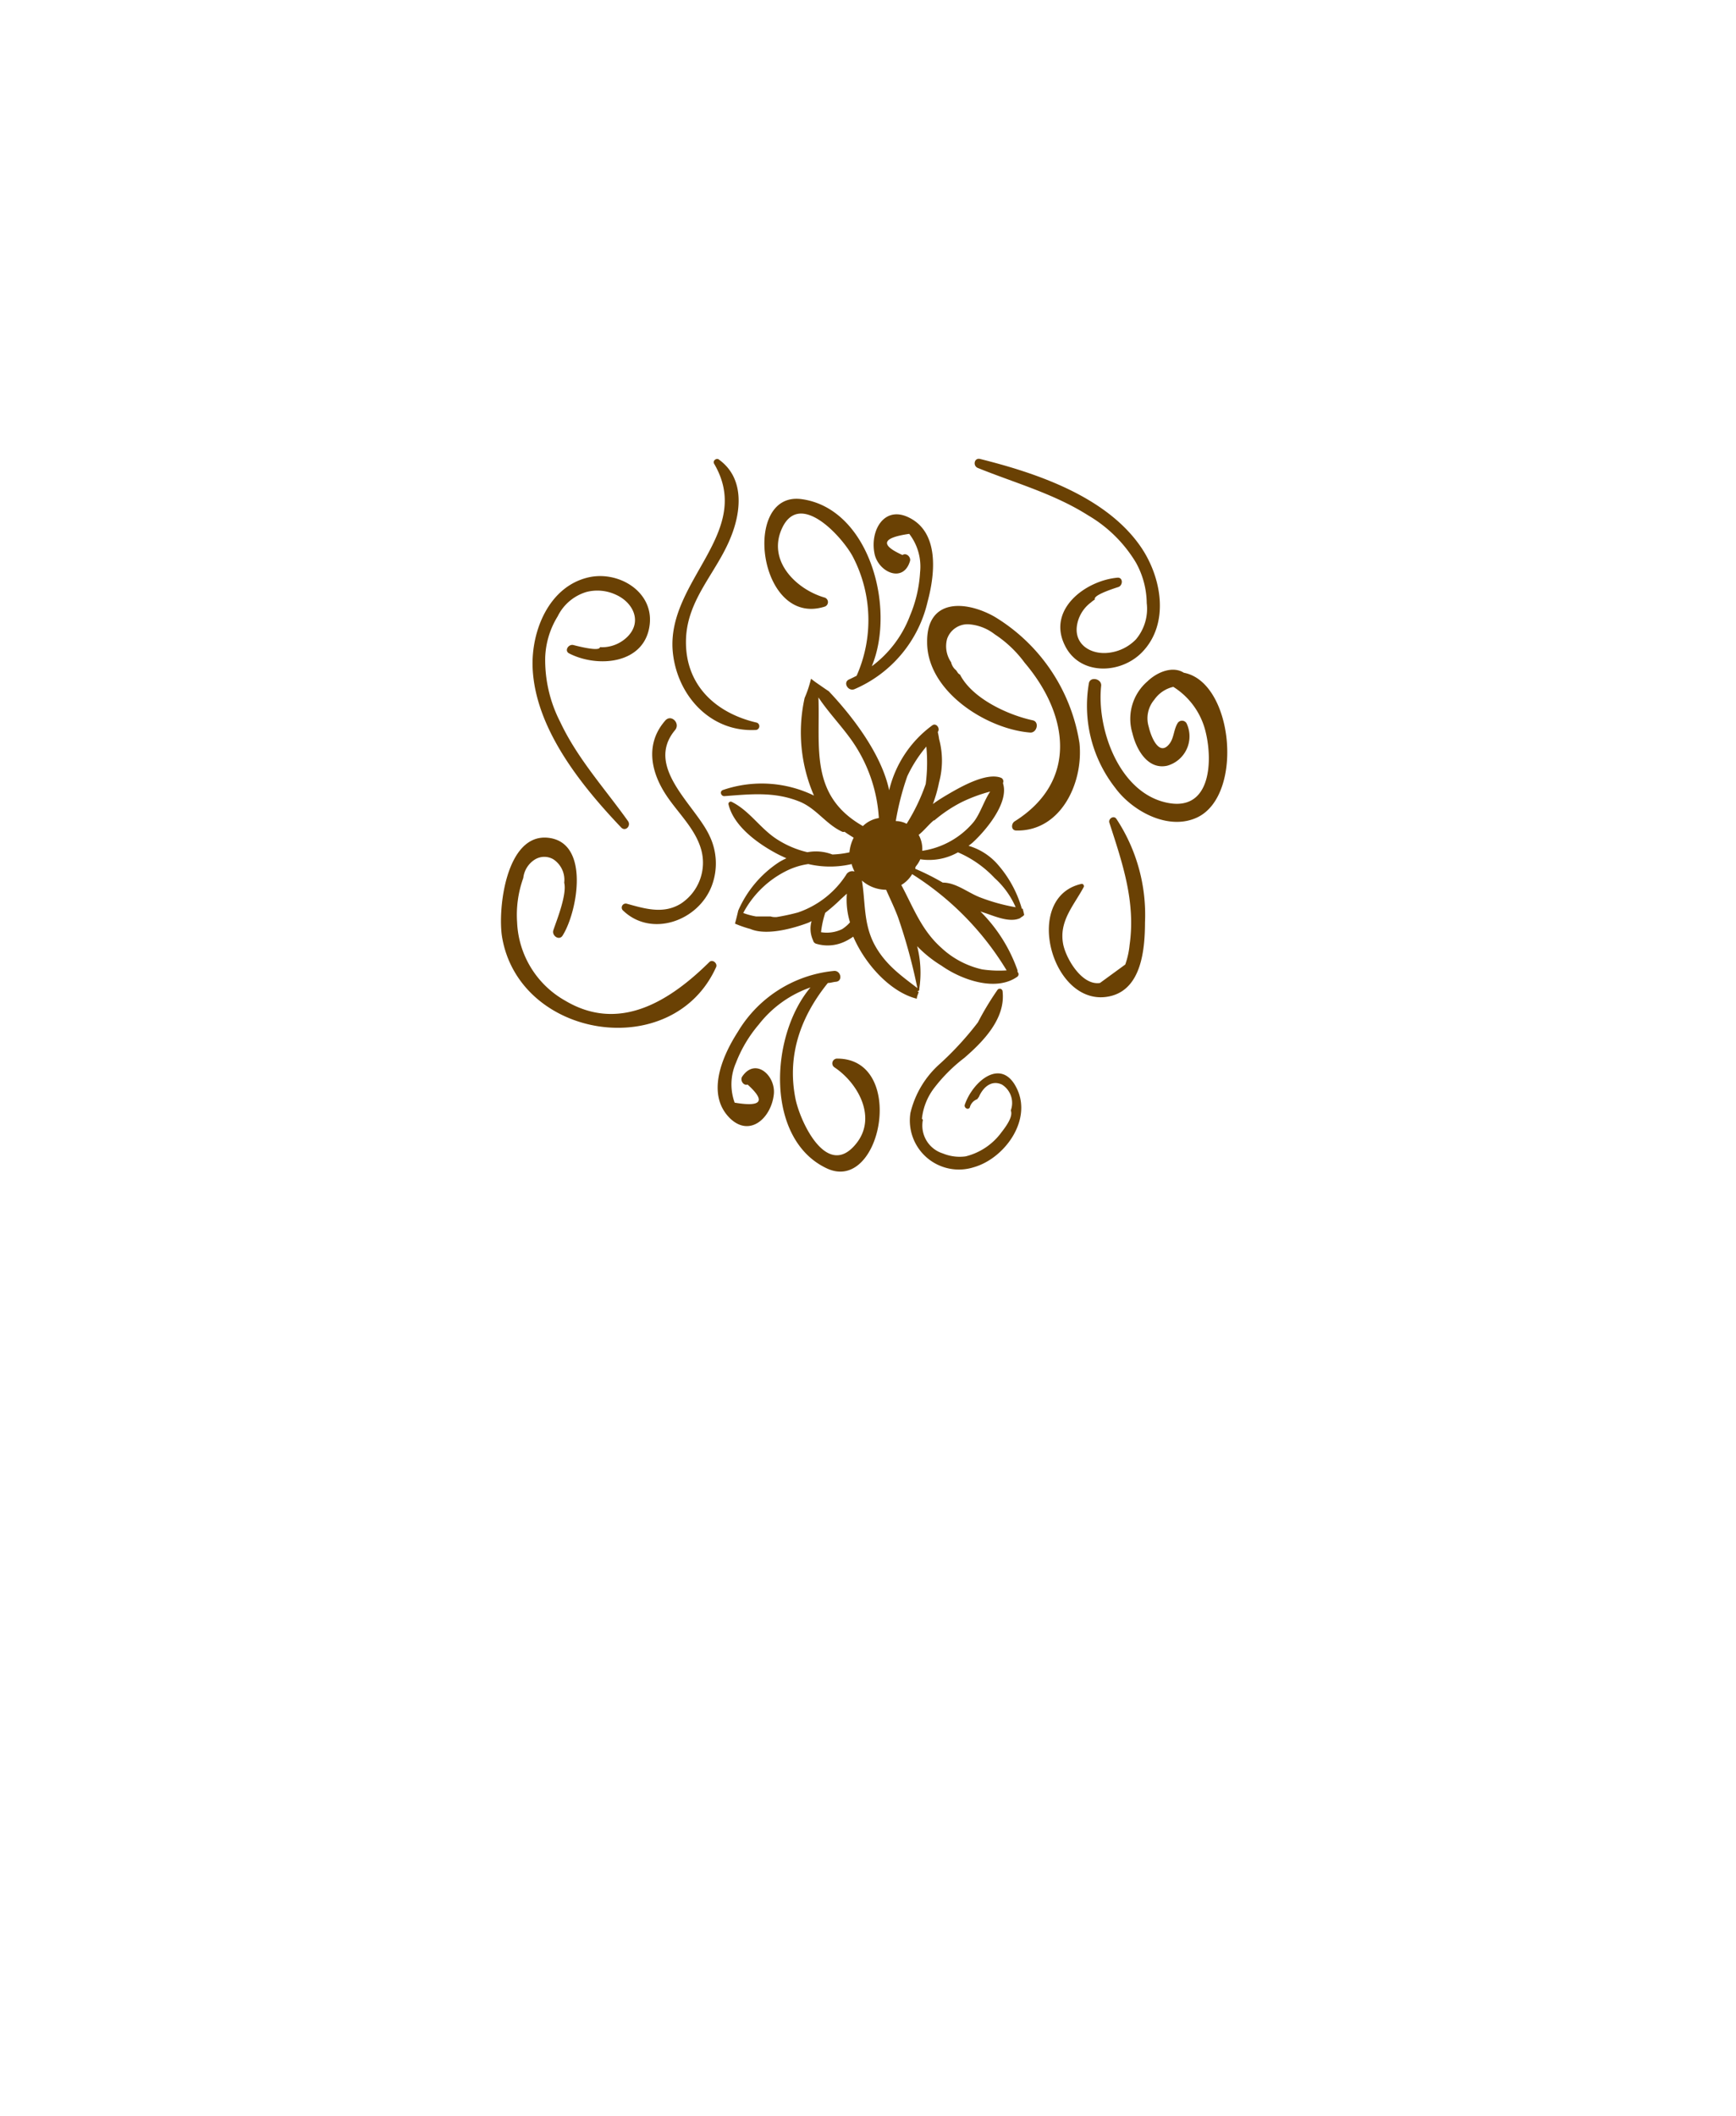 <svg xmlns="http://www.w3.org/2000/svg" viewBox="0 0 160 195"><defs><style>.cls-1{isolation:isolate;}.cls-2{fill:#6a4104;}.cls-3{fill:none;mix-blend-mode:multiply;opacity:0.4;}</style></defs><g class="cls-1"><g id="Layer_2" data-name="Layer 2"><g id="Variación_C" data-name="Variación C"><g id="AssetsE1"><g id="HamE1"><path class="cls-2" d="M99.49,68.48a16.6,16.6,0,0,0-7.87-11.67c-2.72-1.51-6.22-1.62-6.17,2.38,0,4.54,5.49,8,9.48,8.32.64.06.9-1,.24-1.13-2.27-.49-5.56-2-6.69-4.21a.53.53,0,0,1-.19-.15l-.17-.25a1.3,1.3,0,0,1-.46-.74,2.6,2.6,0,0,1-.37-2.15,2,2,0,0,1,2.17-1.33,4.38,4.38,0,0,1,2.21.9,10.7,10.7,0,0,1,2.77,2.63c4.07,4.79,4.94,10.93-.93,14.62-.32.21-.34.82.14.84C97.78,76.64,99.87,72.13,99.49,68.48Z"/><path class="cls-2" d="M54.24,53.21c-3.65.84-5.29,4.94-5.15,8.34.24,5.6,4.49,10.85,8.16,14.71.39.41.94-.15.63-.59-2.14-3-4.66-5.76-6.24-9.12a12.47,12.47,0,0,1-1.39-6A7.73,7.73,0,0,1,51.4,56.8h0a4.33,4.33,0,0,1,2.67-2.25,4.05,4.05,0,0,1,2.72.27c1.6.73,2.43,2.52,1,3.9a3.35,3.35,0,0,1-2.05.92,3.75,3.75,0,0,1-.45,0c0,.28-.85.22-2.47-.2-.44-.08-.83.54-.36.78,2.62,1.35,7,1,7.42-2.67C60.23,54.51,57,52.58,54.24,53.21Z"/><path class="cls-2" d="M105.53,85a16.06,16.06,0,0,0-2.64-9.54c-.25-.35-.77,0-.64.37,1.2,3.71,2.43,7.27,1.86,11.26a7.55,7.55,0,0,1-.4,1.8l-2.33,1.7c-1.69.26-3.17-2.32-3.4-3.62-.38-2.1,1-3.53,1.9-5.22.07-.13-.06-.33-.21-.29C94.12,82.7,97,93.07,102.35,91.8,105.24,91.11,105.52,87.42,105.53,85Z"/><path class="cls-2" d="M61.32,66.4c-1.76,2-1.43,4.45-.08,6.63,1.08,1.75,2.8,3.22,3.38,5.25a4.51,4.51,0,0,1-1.87,5c-1.62,1-3.33.46-5,0a.37.37,0,0,0-.36.6c2.62,2.57,7,1,8.22-2.27A5.84,5.84,0,0,0,65.38,77c-1.32-2.83-6-6.32-3.16-9.72C62.73,66.66,61.86,65.79,61.32,66.4Z"/><path class="cls-2" d="M66,89.13c.16-.34-.33-.76-.62-.47-3.59,3.54-8.25,6.56-13.29,3.56A8.71,8.71,0,0,1,47.66,85a10.05,10.05,0,0,1,.57-4.09,2.31,2.31,0,0,1,1.12-1.73,1.66,1.66,0,0,1,1.63,0A2.26,2.26,0,0,1,52,81.35c.28,1.13-.78,3.68-1,4.38-.17.5.55,1,.86.48,1.36-2.17,2.55-8.57-1.33-9s-4.67,6.54-4.26,9.12C47.83,95.76,62,98,66,89.13Z"/><path class="cls-2" d="M65.82,42.74C69.53,49.08,61.46,53.5,62,60c.36,4.07,3.48,7.52,7.7,7.27a.35.35,0,0,0,.06-.67c-3.86-.89-6.71-3.55-6.53-7.79.16-3.64,2.82-6.06,4.11-9.27,1-2.44,1.27-5.48-1.06-7.17C66.07,42.16,65.65,42.44,65.82,42.74Z"/><path class="cls-2" d="M93.78,100.45c-1.39-3.12-4.1-.85-4.86,1.36-.09.27.29.53.46.26a1.08,1.08,0,0,1,.69-.77h0a1.33,1.33,0,0,1,.14-.19c.37-.86,1.13-1.62,2.13-1.16a2,2,0,0,1,.82,2.39c.17.41-.11,1.06-.85,2A5.82,5.82,0,0,1,89,106.57a4.07,4.07,0,0,1-2.1-.27,2.69,2.69,0,0,1-1.84-3.1l-.09-.1a5.63,5.63,0,0,1,1.19-2.91,14.69,14.69,0,0,1,2.71-2.69c1.76-1.52,3.84-3.65,3.53-6.17a.26.26,0,0,0-.46-.11,26.76,26.76,0,0,0-1.81,3A29,29,0,0,1,86.67,98a8.77,8.77,0,0,0-2.76,4.57,4.52,4.52,0,0,0,5.84,5C92.53,106.78,95.07,103.35,93.78,100.45Z"/><path class="cls-2" d="M77.18,97.56a.44.44,0,0,0-.28.8c2.2,1.46,4,4.7,1.94,7.12-2.69,3.21-5.16-2.25-5.54-4.3-.77-4,.53-7.53,3-10.59.24,0,.49-.09.74-.11.67-.06.46-1.07-.19-1A11.62,11.62,0,0,0,68,95.1c-1.41,2.19-3,5.77-.68,8,1.83,1.71,3.76-.09,4-2.24.19-1.73-1.69-3.44-2.91-1.65-.22.31.08.87.49.74q2.55,2.3-1.19,1.67a4.94,4.94,0,0,1,.12-3.67,12.22,12.22,0,0,1,2.11-3.54A10.35,10.35,0,0,1,74.7,91c-3.77,4.46-4.18,14,1.49,16.67C81.25,110.06,83.6,97.58,77.18,97.56Z"/><path class="cls-2" d="M94.39,84.37c0-.19-.09-.41-.12-.62h0l-.09,0a10.58,10.58,0,0,0-2.24-4.1,5.69,5.69,0,0,0-2.67-1.7l.33-.26C90.84,76.57,93,74,92.45,72.22a.9.9,0,0,1,0-.09.35.35,0,0,0-.19-.45c-1.33-.52-3.68.82-4.8,1.47-.46.27-1,.59-1.48.95a12.9,12.9,0,0,0,.57-2,7.65,7.65,0,0,0,0-4,5.59,5.59,0,0,0-.11-.59l0-.07c.23-.3-.14-.83-.49-.61a10.4,10.4,0,0,0-4,6c-.69-3.28-3.31-6.74-5.57-9.13-.25-.16-.49-.33-.75-.51s-.59-.4-.88-.64q-.06.24-.12.45a9.84,9.84,0,0,1-.47,1.32,14.64,14.64,0,0,0,.86,9,11,11,0,0,0-8.4-.51c-.33.13-.16.59.16.56,2.4-.18,4.59-.43,6.9.5,1.56.63,2.44,2.09,3.94,2.78a.25.25,0,0,0,.21,0c.27.19.55.37.85.55a3.75,3.75,0,0,0-.39,1.35,8.54,8.54,0,0,1-1.57.2,4.21,4.21,0,0,0-2.3-.21,8.89,8.89,0,0,1-3-1.32c-1.44-1-2.41-2.55-4-3.33a.21.21,0,0,0-.28.22c.48,2.09,2.86,3.75,4.68,4.68l.66.31a5.75,5.75,0,0,0-.7.37,10.2,10.2,0,0,0-3.74,4.45q-.14.61-.3,1.2a10.23,10.23,0,0,0,1.41.49c1.51.65,4-.06,5.37-.58l.28-.14a2.55,2.55,0,0,0,.14,1.78.41.41,0,0,0,.3.31,3.68,3.68,0,0,0,2.61-.2,4.93,4.93,0,0,0,.79-.46c1.18,2.72,3.56,5.16,5.86,5.72,0-.21.11-.41.17-.61l-.12-.1a.16.16,0,0,0,.18-.09l0-.13a9.89,9.89,0,0,0-.2-3.91A11.24,11.24,0,0,0,86.78,89c1.81,1.28,5,2.44,7,1a.29.29,0,0,0,0-.43.77.77,0,0,0,0-.15A14.36,14.36,0,0,0,90.36,84l.51.17c.91.31,2.21.87,3.14.45,0,0,0,0,0,0a2.11,2.11,0,0,1,.31-.21.19.19,0,0,0,0-.07ZM77.61,85.63a3.24,3.24,0,0,1-1.94.28,9.23,9.23,0,0,1,.39-1.79,15.6,15.6,0,0,0,1.43-1.25l.56-.51A7.16,7.16,0,0,0,78.34,85,3.29,3.29,0,0,1,77.61,85.63Zm.37-5a8.6,8.6,0,0,1-4.43,3.46,19.4,19.4,0,0,1-2,.43c-.17,0-.34,0-.52-.06-.46,0-.88,0-1.34,0a6.5,6.5,0,0,1-1.19-.32,9.07,9.07,0,0,1,4-3.89,6.63,6.63,0,0,1,2-.62,8.76,8.76,0,0,0,4,0v.05a4.08,4.08,0,0,0,.26.64A.65.65,0,0,0,78,80.59Zm8.11-5a12.86,12.86,0,0,1,2.59-1.73,14.57,14.57,0,0,1,2.58-.95c-.57.85-.9,2-1.52,2.8A7.62,7.62,0,0,1,85,78.41a2.68,2.68,0,0,0-.33-1.47C85.18,76.54,85.58,76,86.09,75.58Zm-.71-6.78a15.42,15.42,0,0,1-.06,3.4,17.74,17.74,0,0,1-1.76,3.67,2.14,2.14,0,0,0-1-.25,25,25,0,0,1,1.06-4.13A12.22,12.22,0,0,1,85.38,68.8Zm-9.95-4.58c.95,1.43,2.2,2.7,3.17,4.11A13.9,13.9,0,0,1,81,75.39H81a2.72,2.72,0,0,0-1.47.74C74.56,73.3,75.61,68.83,75.43,64.22ZM80.57,87c-1-1.94-.8-3.87-1.13-5.85a3.39,3.39,0,0,0,2.23.85c.37.84.78,1.68,1.1,2.54a51.12,51.12,0,0,1,1.78,6.52l0,0C83,89.88,81.55,88.85,80.57,87Zm12.22,2.43a10.72,10.72,0,0,1-2.26-.09,8.12,8.12,0,0,1-3.78-2c-1.83-1.63-2.58-3.73-3.68-5.78a2.9,2.9,0,0,0,1-1A26.93,26.93,0,0,1,92.79,89.45ZM90.3,82.69c-1.12-.44-2.21-1.36-3.41-1.35a22.14,22.14,0,0,0-2.53-1.27c0-.08,0-.17.08-.26a3,3,0,0,0,.38-.62,5.39,5.39,0,0,0,3.47-.64,10.06,10.06,0,0,1,3.38,2.37,7.8,7.8,0,0,1,1.94,2.69A17.38,17.38,0,0,1,90.3,82.69Z"/><path class="cls-2" d="M105.23,60.14c2.63-2.67,1.82-7-.12-9.79-3.2-4.61-9.6-6.76-14.77-8.05-.55-.14-.71.63-.21.83,3.41,1.38,7,2.36,10.15,4.36a12.5,12.5,0,0,1,4.41,4.35,7.86,7.86,0,0,1,1,3.75h0a4.37,4.37,0,0,1-1,3.34,4.14,4.14,0,0,1-2.44,1.22c-1.75.24-3.41-.82-2.94-2.76a3.28,3.28,0,0,1,1.24-1.87,2.26,2.26,0,0,1,.36-.27c-.13-.26.6-.65,2.19-1.16.41-.17.41-.9-.12-.85-2.93.27-6.48,2.92-4.84,6.23C99.48,62.25,103.23,62.16,105.23,60.14Z"/><path class="cls-2" d="M76,55.91a.44.44,0,0,0,0-.84c-2.54-.73-5.21-3.27-4-6.21,1.59-3.86,5.6.58,6.59,2.42a12.64,12.64,0,0,1,.36,11c-.23.11-.45.23-.68.33-.62.26-.11,1.15.49.9a11.61,11.61,0,0,0,6.73-8.05c.68-2.52,1.13-6.42-1.77-7.79-2.25-1.07-3.55,1.24-3.12,3.35.34,1.7,2.65,2.77,3.27.69.11-.36-.34-.81-.69-.56q-3.14-1.41.62-1.95a4.93,4.93,0,0,1,1,3.54,12.09,12.09,0,0,1-.93,4,10.37,10.37,0,0,1-3.52,4.66C82.59,56,80.1,46.85,73.88,46,68.32,45.24,69.87,57.84,76,55.91Z"/><path class="cls-2" d="M109.11,62c-1-.64-2.43-.1-3.36.8a4.55,4.55,0,0,0-1.38,4.77c.35,1.48,1.4,3.39,3.2,3a2.81,2.81,0,0,0,1.8-3.89.48.48,0,0,0-.81-.07c-.38.58-.35,1.35-.74,1.89-1,1.36-1.77-.72-1.94-1.5a2.66,2.66,0,0,1,.51-2.52,2.93,2.93,0,0,1,1.75-1.18,6.75,6.75,0,0,1,3,4.24c.65,2.75.42,7.46-3.83,6.38s-6.24-6.83-5.82-10.72c.06-.64-1-.89-1.13-.24a12.26,12.26,0,0,0,2.42,9.64c1.58,2.16,4.93,4,7.59,2.72C114.67,73.23,113.66,62.85,109.11,62Z"/></g></g></g><g id="PixelsASSETS"><g id="Pierna"><rect class="cls-3" width="160" height="195"/></g></g></g></g></svg>